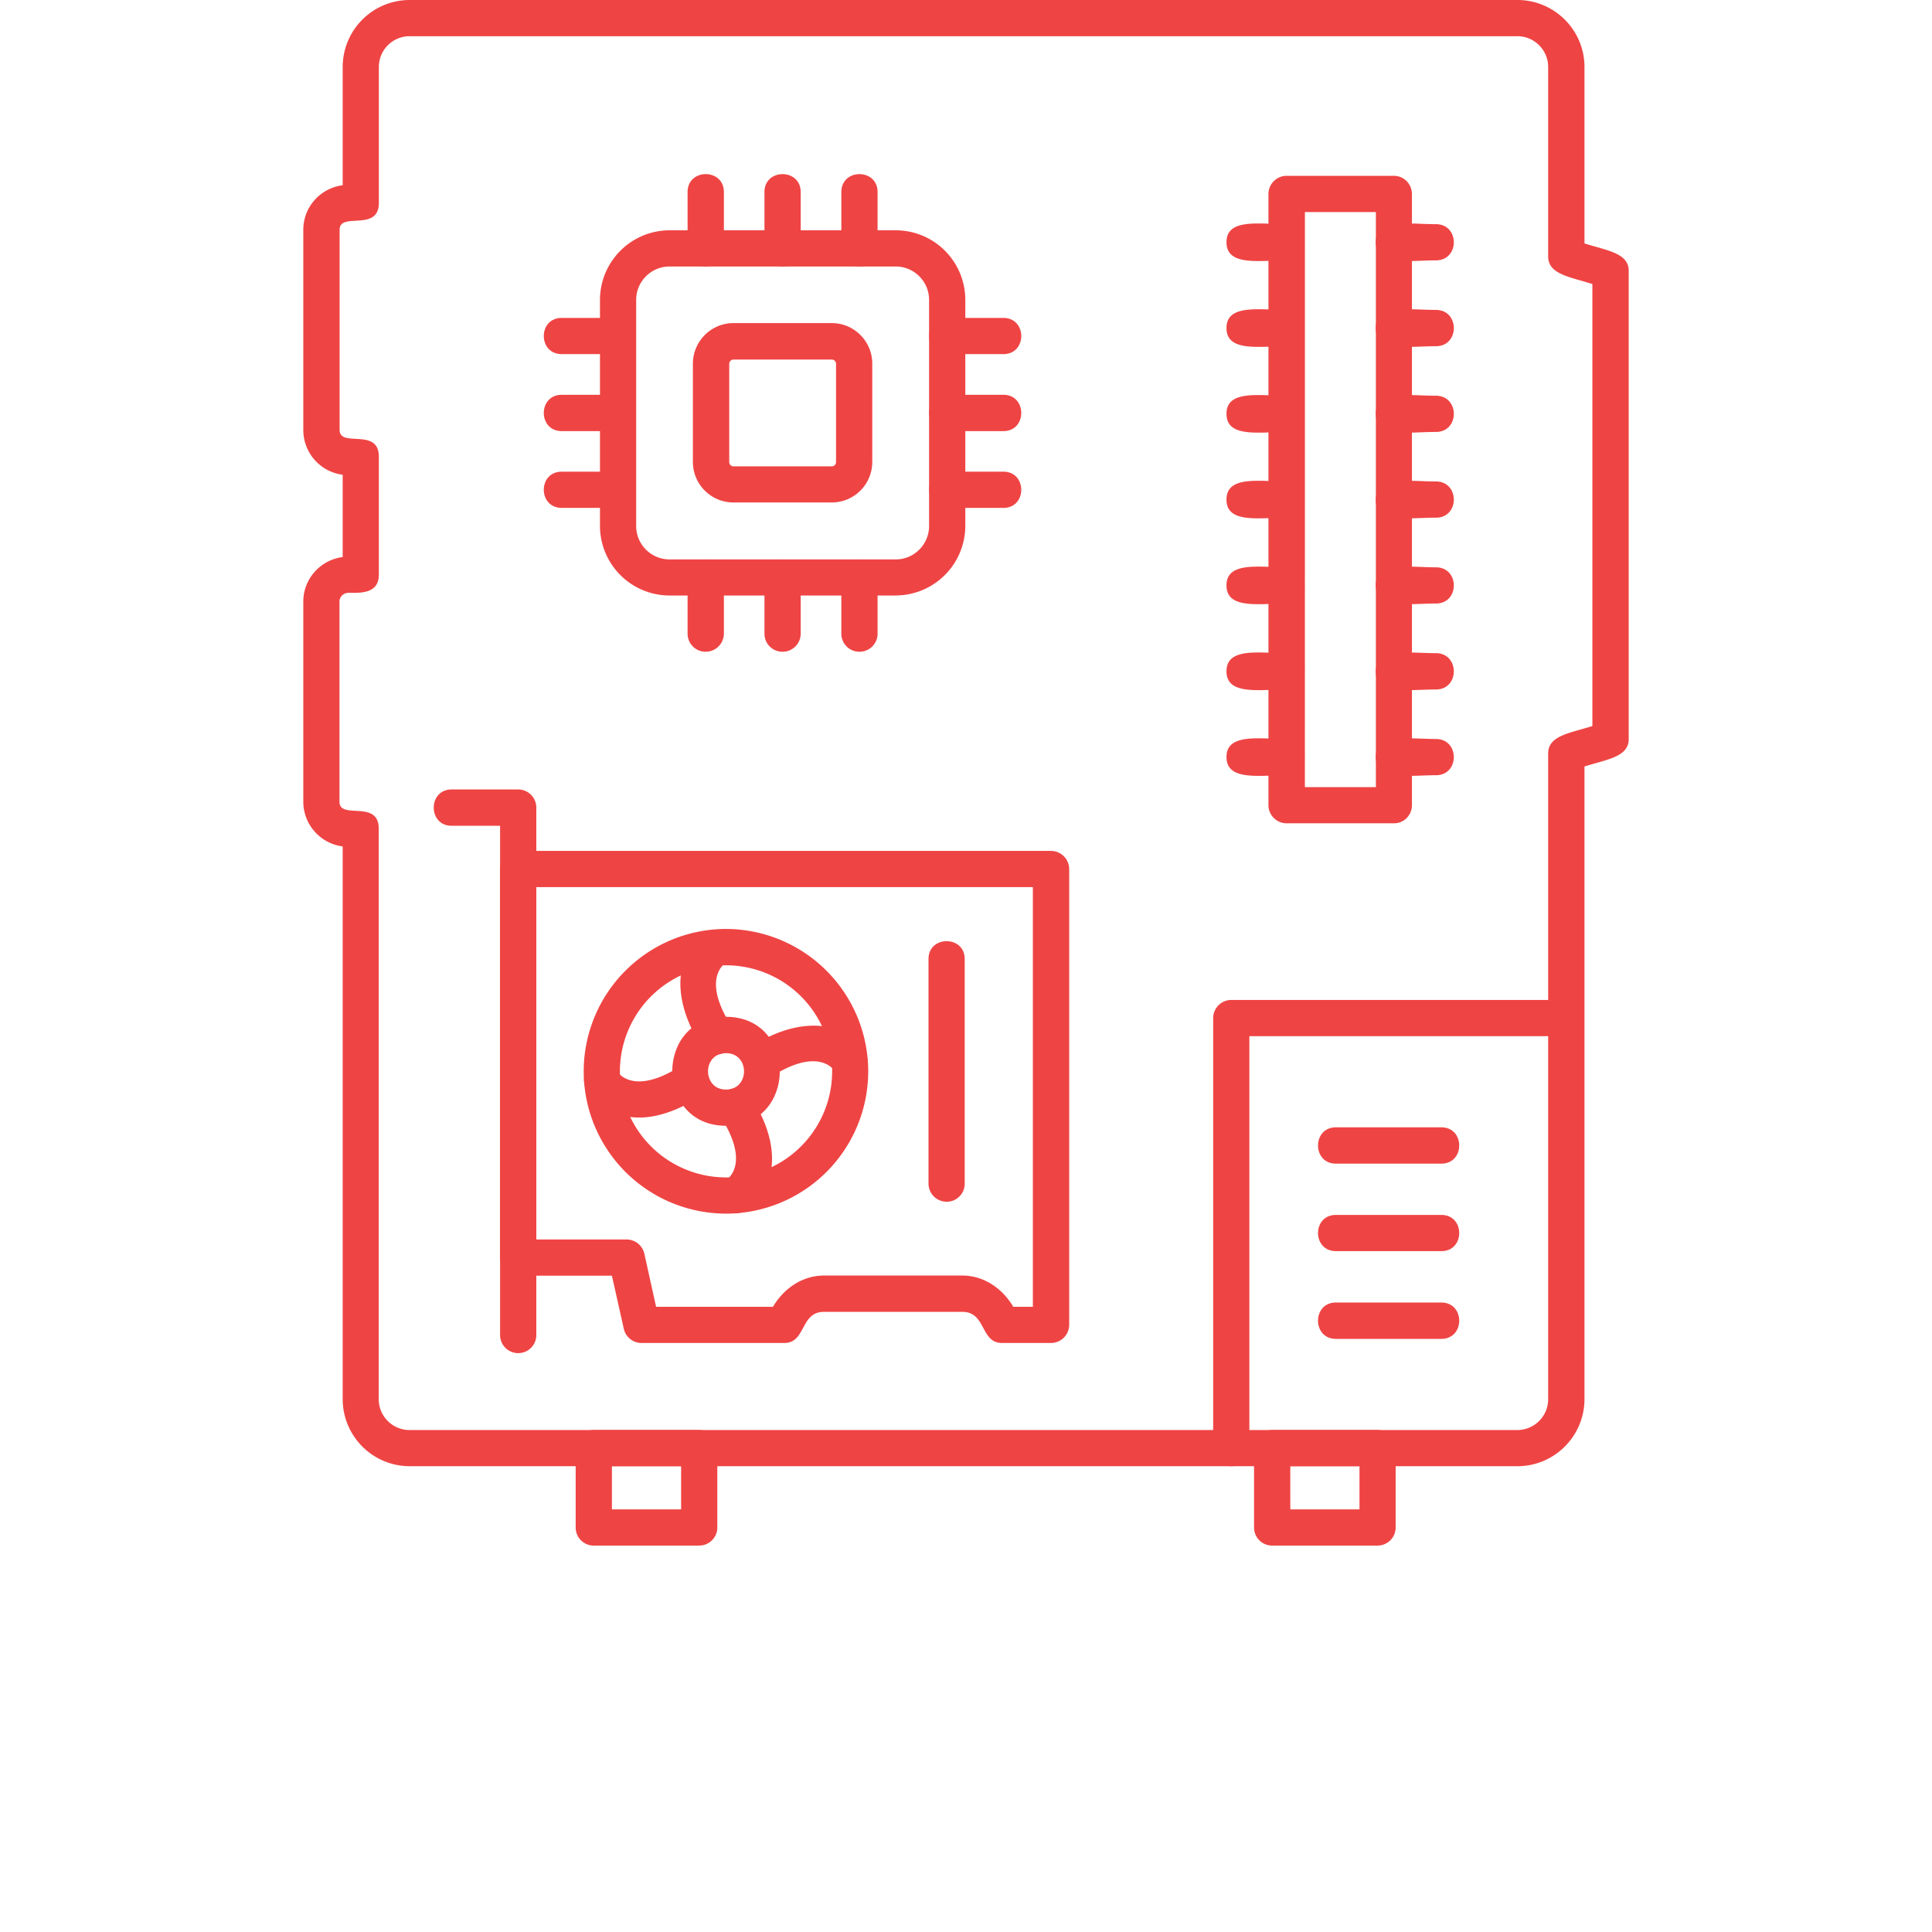 <svg xmlns="http://www.w3.org/2000/svg" width="64" height="64"><path d="M50.266 48.57H13.57a2.223 2.223 0 0 1-2.218-2.222V28.039a1.496 1.496 0 0 1-1.305-1.477V19.93c0-.758.57-1.383 1.305-1.477v-2.726a1.496 1.496 0 0 1-1.305-1.477V7.613c0-.761.57-1.383 1.305-1.476V2.219A2.22 2.22 0 0 1 13.57 0h36.696c1.226 0 2.222.996 2.222 2.219v5.844c.723.234 1.465.312 1.465.906v15.515c0 .594-.73.672-1.465.907v20.953c0 1.23-.996 2.226-2.222 2.226Zm-38.73-28.93a.29.29 0 0 0-.29.29v6.633c0 .605 1.3-.09 1.3.886v18.903c0 .562.458 1.02 1.02 1.02h36.696c.562 0 1.023-.458 1.023-1.02V24.957c0-.594.73-.672 1.465-.906V9.41c-.723-.235-1.465-.317-1.465-.911V2.219c0-.563-.46-1.02-1.023-1.02H13.57a1.02 1.02 0 0 0-1.02 1.02v4.5c0 .98-1.3.285-1.3.89v6.633c0 .606 1.3-.094 1.3.887v3.91c0 .66-.675.598-1.019.598v.004Zm0 0" style="stroke:none;fill-rule:evenodd;fill:#ef4444;fill-opacity:1"/><path d="M34.816 44.488h-1.62c-.727 0-.524-1.031-1.313-1.031h-4.59c-.79 0-.586 1.031-1.313 1.031h-4.73a.601.601 0 0 1-.586-.472l-.394-1.758h-3.106a.599.599 0 0 1-.602-.598V28.79a.6.6 0 0 1 .602-.602h17.652c.329 0 .602.269.602.601v15.098a.604.604 0 0 1-.602.601Zm-1.25-1.199h.649V29.387h-16.45v11.672h2.989c.281 0 .527.195.59.468l.39 1.762h3.871c.38-.64 1.008-1.035 1.688-1.035h4.586c.68 0 1.308.394 1.687 1.035Zm0 0" style="stroke:none;fill-rule:evenodd;fill:#ef4444;fill-opacity:1"/><path d="M17.168 44.824a.599.599 0 0 1-.602-.597V27.355h-1.605c-.79 0-.79-1.203 0-1.203h2.207c.332 0 .598.274.598.602v17.473a.598.598 0 0 1-.598.597ZM24.05 40.203a4.72 4.72 0 0 1-4.714-4.715 4.72 4.72 0 0 1 4.715-4.715 4.722 4.722 0 0 1 4.71 4.715 4.717 4.717 0 0 1-4.71 4.715Zm0-8.226a3.518 3.518 0 0 0-3.515 3.511 3.515 3.515 0 0 0 7.031 0 3.518 3.518 0 0 0-3.515-3.511Zm0 0" style="stroke:none;fill-rule:evenodd;fill:#ef4444;fill-opacity:1"/><path d="M24.05 37.293c-2.37 0-2.378-3.61 0-3.61 2.376 0 2.376 3.61 0 3.61Zm0-2.406c-.796 0-.792 1.207 0 1.207.794 0 .798-1.207 0-1.207Zm0 0" style="stroke:none;fill-rule:evenodd;fill:#ef4444;fill-opacity:1"/><path d="M23.738 34.93a.602.602 0 0 1-.504-.274c-1.808-2.836.414-4.562 1-3.574a.603.603 0 0 1-.199.816c-.094.063-.773.594.203 2.106a.601.601 0 0 1-.5.926ZM25.215 35.773c-.598 0-.828-.78-.328-1.101 2.8-1.805 4.574.406 3.574 1a.6.6 0 0 1-.816-.2c-.063-.093-.598-.773-2.106.204a.567.567 0 0 1-.324.101ZM24.383 40.191a.6.6 0 0 1-.317-1.109c.09-.062.77-.59-.203-2.102-.43-.667.578-1.316 1.008-.652 1.559 2.418.129 3.863-.488 3.863ZM21.172 37.02c-1.375 0-2.336-1.239-1.531-1.711a.596.596 0 0 1 .816.199c.063.09.598.77 2.105-.203.665-.43 1.313.582.649 1.008-.73.464-1.414.707-2.04.707ZM29.672 19.727H22.18a2.309 2.309 0 0 1-2.305-2.305V9.934a2.309 2.309 0 0 1 2.305-2.305h7.492a2.306 2.306 0 0 1 2.305 2.305v7.492a2.313 2.313 0 0 1-2.305 2.3ZM22.18 8.828c-.61 0-1.106.496-1.106 1.106v7.492c0 .61.496 1.105 1.106 1.105h7.492c.61 0 1.105-.496 1.105-1.105V9.934c0-.61-.496-1.106-1.105-1.106Zm0 0" style="stroke:none;fill-rule:evenodd;fill:#ef4444;fill-opacity:1"/><path d="M27.555 16.645h-3.258a1.343 1.343 0 0 1-1.344-1.34v-3.258c0-.738.602-1.344 1.344-1.344h3.258c.738 0 1.34.602 1.34 1.344v3.258a1.342 1.342 0 0 1-1.34 1.34Zm-3.258-4.735a.143.143 0 0 0-.14.14v3.259c0 .074.062.14.14.14h3.258c.074 0 .14-.062.14-.14V12.05a.143.143 0 0 0-.14-.14ZM23.379 8.828a.598.598 0 0 1-.602-.598V6.363c0-.793 1.203-.793 1.203 0V8.23a.601.601 0 0 1-.601.598ZM25.926 8.828a.596.596 0 0 1-.602-.598V6.363c0-.793 1.2-.793 1.2 0V8.23c0 .332-.27.598-.598.598ZM28.473 8.828a.596.596 0 0 1-.602-.598V6.363c0-.793 1.2-.793 1.2 0V8.23a.595.595 0 0 1-.598.598ZM33.238 11.73h-1.867c-.789 0-.789-1.199 0-1.199h1.867c.79 0 .79 1.2 0 1.2ZM33.238 14.281h-1.867c-.789 0-.789-1.203 0-1.203h1.867c.79 0 .79 1.203 0 1.203ZM33.238 16.824h-1.867c-.789 0-.789-1.199 0-1.199h1.867c.79 0 .79 1.2 0 1.2ZM28.473 21.59a.596.596 0 0 1-.602-.598v-1.867c0-.79 1.2-.79 1.2 0v1.867a.598.598 0 0 1-.598.598ZM25.926 21.59a.596.596 0 0 1-.602-.598v-1.867c0-.79 1.2-.79 1.2 0v1.867a.6.6 0 0 1-.598.598ZM23.379 21.59a.598.598 0 0 1-.602-.598v-1.867c0-.79 1.203-.79 1.203 0v1.867a.604.604 0 0 1-.601.598ZM20.477 16.824h-1.868c-.793 0-.793-1.199 0-1.199h1.868c.789 0 .789 1.2 0 1.2ZM20.477 14.281h-1.868c-.793 0-.793-1.203 0-1.203h1.868c.789 0 .789 1.203 0 1.203ZM20.477 11.73h-1.868c-.793 0-.793-1.199 0-1.199h1.868c.789 0 .789 1.2 0 1.2ZM46.176 27.273H42.62a.604.604 0 0 1-.601-.597V6.426c0-.332.273-.602.601-.602h3.555c.328 0 .597.27.597.602v20.25a.595.595 0 0 1-.597.597Zm-2.95-1.199h2.352V7.024h-2.351Zm0 0" style="stroke:none;fill-rule:evenodd;fill:#ef4444;fill-opacity:1"/><path d="M42.621 8.625c-.91 0-1.992.203-1.992-.602 0-.8 1.082-.597 1.992-.597.79 0 .793 1.199 0 1.199ZM42.621 11.469c-.91 0-1.992.199-1.992-.602 0-.8 1.082-.601 1.992-.601.79 0 .793 1.203 0 1.203ZM42.621 14.309c-.91 0-1.992.203-1.992-.602 0-.8 1.082-.598 1.992-.598.79 0 .793 1.2 0 1.2ZM42.621 17.148c-.91 0-1.992.204-1.992-.597 0-.805 1.082-.602 1.992-.602.79 0 .793 1.2 0 1.2ZM42.621 19.992c-.91 0-1.992.203-1.992-.601 0-.801 1.082-.598 1.992-.598.79 0 .793 1.2 0 1.2ZM42.621 22.84c-.91 0-1.992.2-1.992-.602 0-.804 1.082-.601 1.992-.601.79 0 .793 1.203 0 1.203ZM42.621 25.68c-.902 0-1.992.199-1.992-.602 0-.8 1.09-.598 1.992-.598.79 0 .793 1.2 0 1.2ZM47.566 8.625c-.91 0-1.992.203-1.992-.602 0-.8 1.082-.597 1.992-.597.79 0 .793 1.199 0 1.199ZM47.566 11.469c-.91 0-1.992.199-1.992-.602 0-.8 1.082-.601 1.992-.601.79 0 .793 1.203 0 1.203ZM47.566 14.309c-.91 0-1.992.203-1.992-.602 0-.8 1.082-.598 1.992-.598.79 0 .793 1.2 0 1.2ZM47.566 17.148c-.91 0-1.992.204-1.992-.597 0-.805 1.082-.602 1.992-.602.79 0 .793 1.2 0 1.2ZM47.566 19.992c-.91 0-1.992.203-1.992-.601 0-.801 1.082-.598 1.992-.598.79 0 .793 1.2 0 1.2ZM47.566 22.84c-.91 0-1.992.2-1.992-.602 0-.8 1.082-.601 1.992-.601.79 0 .793 1.203 0 1.203ZM47.566 25.68c-.902 0-1.992.199-1.992-.602 0-.8 1.09-.598 1.992-.598.79 0 .793 1.2 0 1.2ZM40.79 48.57a.602.602 0 0 1-.602-.601V33.727c0-.332.269-.602.601-.602h10.418c.79 0 .79 1.2 0 1.2h-9.82v13.648c0 .332-.27.597-.598.597ZM23.164 51.2h-3.492a.599.599 0 0 1-.602-.598v-2.633c0-.328.266-.598.602-.598h3.492c.332 0 .598.27.598.598v2.633a.6.6 0 0 1-.598.597ZM20.27 50h2.293v-1.43H20.27Zm0 0" style="stroke:none;fill-rule:evenodd;fill:#ef4444;fill-opacity:1"/><path d="M45.633 51.2H42.14a.6.6 0 0 1-.598-.598v-2.633a.6.6 0 0 1 .598-.598h3.492c.328 0 .601.27.601.598v2.633a.599.599 0 0 1-.601.597Zm-2.89-1.2h2.292v-1.43h-2.293ZM47.746 38.547h-3.492c-.79 0-.79-1.203 0-1.203h3.492c.79 0 .79 1.203 0 1.203ZM47.746 41.445h-3.492c-.79 0-.79-1.199 0-1.199h3.492c.79 0 .79 1.2 0 1.2ZM47.746 44.352h-3.492c-.79 0-.79-1.204 0-1.204h3.492c.79 0 .79 1.204 0 1.204ZM31.36 39.809a.602.602 0 0 1-.602-.602V31.77c0-.79 1.199-.79 1.199 0v7.437a.596.596 0 0 1-.598.602Zm0 0" style="stroke:none;fill-rule:evenodd;fill:#ef4444;fill-opacity:1"/></svg>